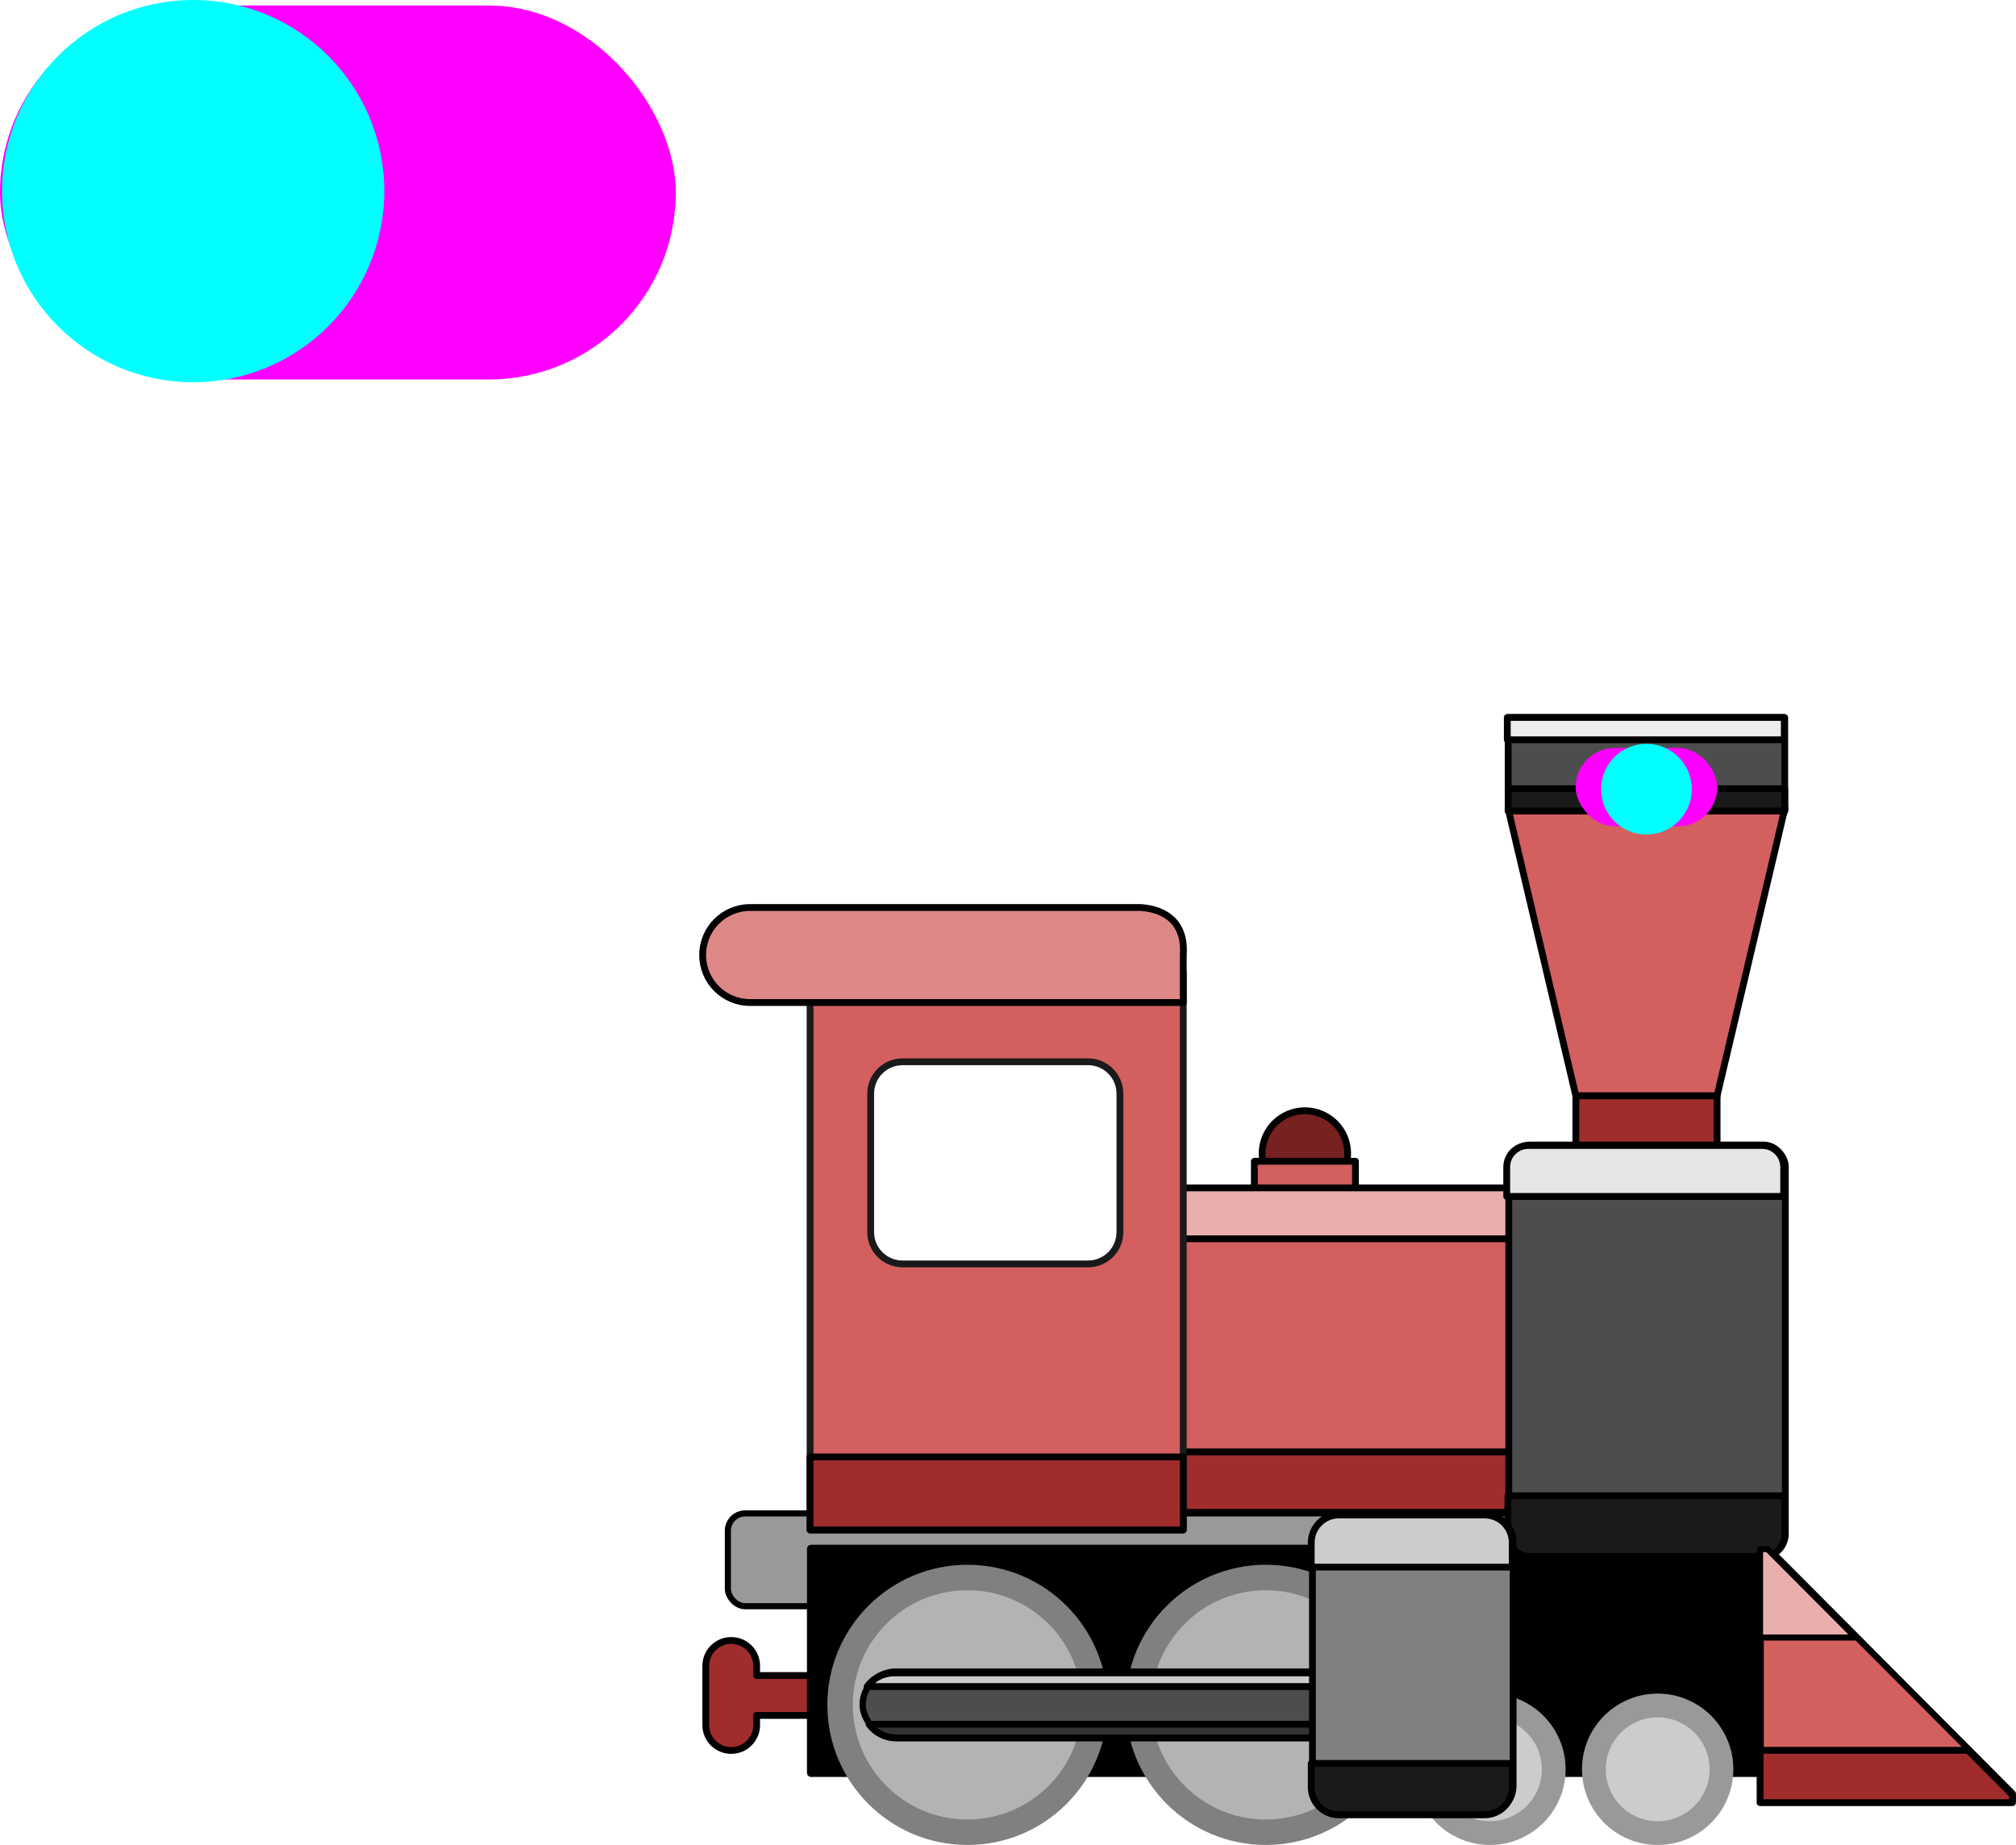 <?xml version="1.0" encoding="UTF-8" standalone="no"?>
<!-- Created with Inkscape (http://www.inkscape.org/) -->

<svg
   xmlns:dc="http://purl.org/dc/elements/1.1/"
   xmlns:cc="http://creativecommons.org/ns#"
   xmlns:rdf="http://www.w3.org/1999/02/22-rdf-syntax-ns#"
   xmlns:svg="http://www.w3.org/2000/svg"
   xmlns="http://www.w3.org/2000/svg"
   xmlns:sodipodi="http://sodipodi.sourceforge.net/DTD/sodipodi-0.dtd"
   xmlns:inkscape="http://www.inkscape.org/namespaces/inkscape"
   width="783.775mm"
   height="717.298mm"
   viewBox="0 0 783.775 717.298"
   version="1.1"
   id="svg8"
   inkscape:version="0.92.2 5c3e80d, 2017-08-06"
   sodipodi:docname="train.svg">
  <defs
     id="defs2" />
  <sodipodi:namedview
     id="base"
     pagecolor="#ffffff"
     bordercolor="#666666"
     borderopacity="1.0"
     inkscape:pageopacity="0.0"
     inkscape:pageshadow="2"
     inkscape:zoom="0.24748737"
     inkscape:cx="2934.3196"
     inkscape:cy="1137.6042"
     inkscape:document-units="mm"
     inkscape:current-layer="g1085"
     showgrid="false"
     fit-margin-top="0"
     fit-margin-left="0"
     fit-margin-right="0"
     fit-margin-bottom="0"
     inkscape:window-width="3440"
     inkscape:window-height="1418"
     inkscape:window-x="-2"
     inkscape:window-y="478"
     inkscape:window-maximized="0" />
  <g
     inkscape:label="Layer 1"
     inkscape:groupmode="layer"
     id="layer1"
     transform="translate(809.634,331.618)">
    <g
       id="g1085">
      <g
         id="g1044">
        <path
           style="fill:#d35f5f;fill-opacity:1;fill-rule:nonzero;stroke:#000000;stroke-width:2.646;stroke-linecap:round;stroke-linejoin:round;stroke-miterlimit:4;stroke-dasharray:none;stroke-dashoffset:0;stroke-opacity:1"
           d="m -223.343,-17.381 h 107.638 l -26.361,111.808 h -54.917 z"
           id="rect987"
           inkscape:connector-curvature="0"
           sodipodi:nodetypes="ccccc" />
        <rect
           style="fill:#a02c2c;fill-opacity:1;fill-rule:nonzero;stroke:#000000;stroke-width:2.646;stroke-linecap:round;stroke-linejoin:round;stroke-miterlimit:4;stroke-dasharray:none;stroke-dashoffset:0;stroke-opacity:1"
           id="rect985"
           width="54.917"
           height="20.706"
           x="-196.982"
           y="94.428"
           ry="0" />
        <path
           style="fill:#a02c2c;fill-opacity:1;fill-rule:nonzero;stroke:#000000;stroke-width:2.646;stroke-linecap:round;stroke-linejoin:round;stroke-miterlimit:4;stroke-dasharray:none;stroke-dashoffset:0;stroke-opacity:1"
           d="m -525.356,306.177 c -5.479,0 -9.889,4.411 -9.889,9.889 v 22.985 c 0,5.478 4.41,9.889 9.889,9.889 5.478,0 9.889,-4.41 9.889,-9.889 v -3.742 h 59.334 v -15.502 h -59.334 v -3.741 c 0,-5.478 -4.41,-9.889 -9.889,-9.889 z"
           id="rect909"
           inkscape:connector-curvature="0" />
        <circle
           style="fill:#782121;fill-opacity:1;fill-rule:nonzero;stroke:#000000;stroke-width:2.646;stroke-linecap:round;stroke-linejoin:round;stroke-miterlimit:4;stroke-dasharray:none;stroke-dashoffset:0;stroke-opacity:1"
           id="path840"
           cx="-302.317"
           cy="116.849"
           r="16.631" />
        <rect
           style="fill:#d35f5f;fill-opacity:1;fill-rule:nonzero;stroke:#000000;stroke-width:2.646;stroke-linecap:round;stroke-linejoin:round;stroke-miterlimit:4;stroke-dasharray:none;stroke-dashoffset:0;stroke-opacity:1"
           id="rect842"
           width="39.31"
           height="16.631"
           x="-321.972"
           y="119.873"
           ry="0" />
        <rect
           style="fill:#d35f5f;fill-opacity:1;fill-rule:nonzero;stroke:#000000;stroke-width:2.646;stroke-linecap:round;stroke-linejoin:round;stroke-miterlimit:4;stroke-dasharray:none;stroke-dashoffset:0;stroke-opacity:1"
           id="rect862"
           width="257.648"
           height="126.151"
           x="-373.643"
           y="130.224"
           ry="8.395" />
        <path
           style="fill:#e9afaf;fill-opacity:1;fill-rule:nonzero;stroke:#000000;stroke-width:2.646;stroke-linecap:round;stroke-linejoin:round;stroke-miterlimit:4;stroke-dasharray:none;stroke-dashoffset:0;stroke-opacity:1"
           d="m -365.248,130.224 c -4.651,0 -8.395,3.744 -8.395,8.395 v 11.383 h 257.648 v -11.383 c 0,-4.651 -3.744,-8.395 -8.395,-8.395 z"
           id="rect860"
           inkscape:connector-curvature="0" />
        <path
           style="fill:#a02c2c;fill-opacity:1;fill-rule:nonzero;stroke:#000000;stroke-width:2.646;stroke-linecap:round;stroke-linejoin:round;stroke-miterlimit:4;stroke-dasharray:none;stroke-dashoffset:0;stroke-opacity:1"
           d="m -373.643,232.856 v 15.125 c 0,4.651 3.744,8.395 8.395,8.395 h 240.858 c 4.651,0 8.395,-3.744 8.395,-8.395 v -15.125 z"
           id="rect872"
           inkscape:connector-curvature="0" />
        <rect
           style="fill:#999999;fill-opacity:1;fill-rule:nonzero;stroke:#000000;stroke-width:2.373;stroke-linecap:round;stroke-linejoin:round;stroke-miterlimit:4;stroke-dasharray:none;stroke-dashoffset:0;stroke-opacity:1"
           id="rect905"
           width="401.712"
           height="36.087"
           x="-526.657"
           y="256.768"
           ry="6.747" />
        <rect
           style="fill:#000000;fill-opacity:1;fill-rule:nonzero;stroke:#000000;stroke-width:3.261;stroke-linecap:round;stroke-linejoin:round;stroke-miterlimit:4;stroke-dasharray:none;stroke-dashoffset:0;stroke-opacity:1"
           id="rect907"
           width="368.867"
           height="87.012"
           x="-494.275"
           y="270.599"
           ry="0" />
        <path
           style="fill:#d35f5f;fill-opacity:1;fill-rule:nonzero;stroke:#000000;stroke-width:2.487;stroke-linecap:round;stroke-linejoin:round;stroke-miterlimit:4;stroke-dasharray:none;stroke-dashoffset:0;stroke-opacity:1"
           d="m -125.162,270.212 v 98.515 h 97.98 v -3.075 l -95.087,-95.44 z"
           id="rect914"
           inkscape:connector-curvature="0" />
        <g
           id="g885"
           transform="translate(0.456,-9.5397497e-5)"
           style="stroke:#000000;stroke-width:2.646;stroke-miterlimit:4;stroke-dasharray:none">
          <rect
             ry="8.395"
             y="113.546"
             x="-223.509"
             height="159.506"
             width="107.514"
             id="rect838"
             style="fill:#4d4d4d;fill-opacity:1;fill-rule:nonzero;stroke:#000000;stroke-width:2.646;stroke-linecap:round;stroke-linejoin:round;stroke-miterlimit:4;stroke-dasharray:none;stroke-dashoffset:0;stroke-opacity:1" />
          <path
             id="path867"
             transform="scale(0.265)"
             d="m -814.752,429.152 c -17.578,0 -31.729,14.15 -31.729,31.729 v 43.023 h 406.35 v -43.023 c 0,-17.578 -14.15,-31.729 -31.729,-31.729 z"
             style="fill:#e6e6e6;fill-opacity:1;fill-rule:nonzero;stroke:#000000;stroke-width:10;stroke-linecap:round;stroke-linejoin:round;stroke-miterlimit:4;stroke-dasharray:none;stroke-dashoffset:0;stroke-opacity:1"
             inkscape:connector-curvature="0" />
          <path
             id="path877"
             transform="scale(0.265)"
             d="m -844.756,943.117 v 57.162 c 0,17.578 14.15,31.73 31.729,31.73 h 342.893 c 17.578,0 31.729,-14.152 31.729,-31.73 v -57.162 z"
             style="fill:#1a1a1a;fill-opacity:1;fill-rule:nonzero;stroke:#000000;stroke-width:10;stroke-linecap:round;stroke-linejoin:round;stroke-miterlimit:4;stroke-dasharray:none;stroke-dashoffset:0;stroke-opacity:1"
             inkscape:connector-curvature="0" />
        </g>
        <path
           style="fill:#d35f5f;fill-opacity:1;fill-rule:nonzero;stroke:#1a1a1a;stroke-width:10;stroke-linecap:round;stroke-linejoin:round;stroke-miterlimit:4;stroke-dasharray:none;stroke-dashoffset:0;stroke-opacity:1"
           d="M -1866.762,177.018 V 993.221 h 547.502 V 177.018 Z m 135.717,129.365 h 272.027 c 25.941,0 46.824,20.884 46.824,46.824 v 202.904 c 0,25.941 -20.884,46.824 -46.824,46.824 h -272.027 c -25.941,0 -46.824,-20.884 -46.824,-46.824 v -202.904 c 0,-25.941 20.884,-46.824 46.824,-46.824 z"
           transform="scale(0.265)"
           id="rect891"
           inkscape:connector-curvature="0" />
        <path
           style="fill:#de8787;fill-opacity:1;fill-rule:nonzero;stroke:#000000;stroke-width:10;stroke-linecap:round;stroke-linejoin:round;stroke-miterlimit:4;stroke-dasharray:none;stroke-dashoffset:0;stroke-opacity:1"
           d="m -1954.645,80.043 c -38.614,0 -69.701,31.085 -69.701,69.699 0,38.614 31.087,69.701 69.701,69.701 h 340.42 225.266 69.699 v -69.701 c 5.354,-74.533 -69.699,-69.699 -69.699,-69.699 h -225.266 z"
           transform="scale(0.265)"
           id="rect899"
           inkscape:connector-curvature="0"
           sodipodi:nodetypes="sssccccccs" />
        <circle
           style="fill:#b3b3b3;fill-opacity:1;fill-rule:nonzero;stroke:#808080;stroke-width:9.903;stroke-linecap:round;stroke-linejoin:round;stroke-miterlimit:4;stroke-dasharray:none;stroke-dashoffset:0;stroke-opacity:1"
           id="path923"
           cx="-433.511"
           cy="331.21"
           r="49.518" />
        <circle
           style="fill:#cccccc;fill-opacity:1;fill-rule:nonzero;stroke:#999999;stroke-width:9.24;stroke-linecap:round;stroke-linejoin:round;stroke-miterlimit:4;stroke-dasharray:none;stroke-dashoffset:0;stroke-opacity:1"
           id="circle927"
           cx="-230.386"
           cy="356.256"
           r="24.804" />
        <circle
           r="49.518"
           cy="331.21"
           cx="-317.516"
           id="circle931"
           style="fill:#b3b3b3;fill-opacity:1;fill-rule:nonzero;stroke:#808080;stroke-width:9.903;stroke-linecap:round;stroke-linejoin:round;stroke-miterlimit:4;stroke-dasharray:none;stroke-dashoffset:0;stroke-opacity:1" />
        <circle
           r="24.804"
           cy="356.256"
           cx="-165.173"
           id="circle933"
           style="fill:#cccccc;fill-opacity:1;fill-rule:nonzero;stroke:#999999;stroke-width:9.24;stroke-linecap:round;stroke-linejoin:round;stroke-miterlimit:4;stroke-dasharray:none;stroke-dashoffset:0;stroke-opacity:1" />
        <g
           id="g983">
          <rect
             ry="12.919"
             y="318.291"
             x="-474.252"
             height="25.839"
             width="192.081"
             id="rect964"
             style="fill:#4d4d4d;fill-opacity:1;fill-rule:nonzero;stroke:#000000;stroke-width:2.465;stroke-linecap:round;stroke-linejoin:round;stroke-miterlimit:4;stroke-dasharray:none;stroke-dashoffset:0;stroke-opacity:1" />
          <path
             id="rect972"
             transform="scale(0.265)"
             d="m -1743.619,1202.99 c -16.244,0 -30.58,7.858 -39.447,19.99 h 707.209 c -8.867,-12.132 -23.203,-19.99 -39.447,-19.99 z"
             style="fill:#cccccc;fill-opacity:1;fill-rule:nonzero;stroke:#000000;stroke-width:10;stroke-linecap:round;stroke-linejoin:round;stroke-miterlimit:4;stroke-dasharray:none;stroke-dashoffset:0;stroke-opacity:1"
             inkscape:connector-curvature="0" />
          <path
             inkscape:connector-curvature="0"
             style="fill:#333333;fill-opacity:1;fill-rule:nonzero;stroke:#000000;stroke-width:2.646;stroke-linecap:round;stroke-linejoin:round;stroke-miterlimit:4;stroke-dasharray:none;stroke-dashoffset:0;stroke-opacity:1"
             d="m -295.091,344.039 c 4.298,0 8.091,-2.079 10.437,-5.289 h -187.116 c 2.346,3.21 6.139,5.289 10.437,5.289 z"
             id="path978" />
        </g>
        <rect
           style="fill:#808080;fill-opacity:1;fill-rule:nonzero;stroke:#000000;stroke-width:2.646;stroke-linecap:round;stroke-linejoin:round;stroke-miterlimit:4;stroke-dasharray:none;stroke-dashoffset:0;stroke-opacity:1"
           id="rect935"
           width="78.028"
           height="116.396"
           x="-299.383"
           y="256.976"
           ry="10.736" />
        <path
           style="fill:#cccccc;fill-opacity:1;fill-rule:nonzero;stroke:#000000;stroke-width:10;stroke-linecap:round;stroke-linejoin:round;stroke-miterlimit:4;stroke-dasharray:none;stroke-dashoffset:0;stroke-opacity:1"
           d="m -1090.951,971.248 c -22.479,0 -40.576,18.097 -40.576,40.576 v 35.943 h 294.912 v -35.943 c 0,-22.479 -18.097,-40.576 -40.576,-40.576 z"
           transform="scale(0.265)"
           id="rect937"
           inkscape:connector-curvature="0" />
        <path
           style="fill:#1a1a1a;fill-opacity:1;fill-rule:nonzero;stroke:#000000;stroke-width:10;stroke-linecap:round;stroke-linejoin:round;stroke-miterlimit:4;stroke-dasharray:none;stroke-dashoffset:0;stroke-opacity:1"
           d="m -1131.527,1335.772 v 34.824 c 0,22.479 18.097,40.576 40.576,40.576 h 213.76 c 22.479,0 40.576,-18.098 40.576,-40.576 v -34.824 z"
           transform="scale(0.265)"
           id="rect944"
           inkscape:connector-curvature="0" />
        <path
           style="fill:#a02c2c;fill-opacity:1;fill-rule:nonzero;stroke:#000000;stroke-width:10.001;stroke-linecap:round;stroke-linejoin:round;stroke-miterlimit:4;stroke-dasharray:none;stroke-dashoffset:0;stroke-opacity:1"
           d="m -473.053,1316.539 v 76.771 h 370.318 v -11.318 l -65.211,-65.453 z"
           transform="scale(0.265)"
           id="rect949"
           inkscape:connector-curvature="0" />
        <path
           style="fill:#e9afaf;fill-opacity:1;fill-rule:nonzero;stroke:#000000;stroke-width:8.876;stroke-linecap:round;stroke-linejoin:round;stroke-miterlimit:4;stroke-dasharray:none;stroke-dashoffset:0;stroke-opacity:1"
           d="m -473.053,1021.273 v 129.758 h 140.211 l -129.277,-129.758 z"
           transform="scale(0.265)"
           id="rect954"
           inkscape:connector-curvature="0" />
        <path
           style="fill:#a02c2c;fill-opacity:1;fill-rule:nonzero;stroke:#000000;stroke-width:10.001;stroke-linecap:round;stroke-linejoin:round;stroke-miterlimit:4;stroke-dasharray:none;stroke-dashoffset:0;stroke-opacity:1"
           d="M -1866.762,886.145 V 993.221 h 547.502 V 886.145 Z"
           transform="scale(0.265)"
           id="rect959"
           inkscape:connector-curvature="0" />
        <rect
           style="fill:#4d4d4d;fill-opacity:1;fill-rule:nonzero;stroke:#000000;stroke-width:2.643;stroke-linecap:round;stroke-linejoin:round;stroke-miterlimit:4;stroke-dasharray:none;stroke-dashoffset:0;stroke-opacity:1"
           id="rect990"
           width="107.516"
           height="36.28"
           x="-223.282"
           y="-52.601" />
        <path
           style="fill:#ececec;fill-opacity:1;fill-rule:nonzero;stroke:#000000;stroke-width:9.99;stroke-linecap:round;stroke-linejoin:round;stroke-miterlimit:4;stroke-dasharray:none;stroke-dashoffset:0;stroke-opacity:1"
           d="m -843.898,-198.805 v 32.752 h 406.359 v -32.752 z"
           transform="scale(0.265)"
           id="rect997"
           inkscape:connector-curvature="0" />
        <path
           id="path1002"
           d="m -115.766,-16.321 v -8.666 h -107.516 v 8.666 z"
           style="fill:#1a1a1a;fill-opacity:1;fill-rule:nonzero;stroke:#000000;stroke-width:2.643;stroke-linecap:round;stroke-linejoin:round;stroke-miterlimit:4;stroke-dasharray:none;stroke-dashoffset:0;stroke-opacity:1"
           inkscape:connector-curvature="0" />
      </g>
      <rect
         ry="15.234"
         y="-40.829"
         x="-197.052"
         height="30.469"
         width="55.058"
         id="rect1008"
         style="fill:#ff00ff;fill-opacity:1;fill-rule:nonzero;stroke:none;stroke-width:2.646;stroke-linecap:round;stroke-linejoin:round;stroke-miterlimit:4;stroke-dasharray:none;stroke-dashoffset:0;stroke-opacity:1" />
      <circle
         r="17.64"
         cy="-24.793"
         cx="-169.523"
         id="path1046"
         style="fill:#00ffff;fill-opacity:1;fill-rule:nonzero;stroke:none;stroke-width:2.646;stroke-linecap:round;stroke-linejoin:round;stroke-miterlimit:4;stroke-dasharray:none;stroke-dashoffset:0;stroke-opacity:1" />
      <rect
         style="fill:#ff00ff;fill-opacity:1;fill-rule:nonzero;stroke:none;stroke-width:12.626;stroke-linecap:round;stroke-linejoin:round;stroke-miterlimit:4;stroke-dasharray:none;stroke-dashoffset:0;stroke-opacity:1"
         id="rect1089"
         width="262.731"
         height="145.395"
         x="-809.634"
         y="-329.48"
         ry="72.697" />
      <circle
         style="fill:#00ffff;fill-opacity:1;fill-rule:nonzero;stroke:none;stroke-width:11.145;stroke-linecap:round;stroke-linejoin:round;stroke-miterlimit:4;stroke-dasharray:none;stroke-dashoffset:0;stroke-opacity:1"
         id="circle1087"
         cx="-734.531"
         cy="-257.317"
         r="74.301" />
    </g>
  </g>
</svg>
